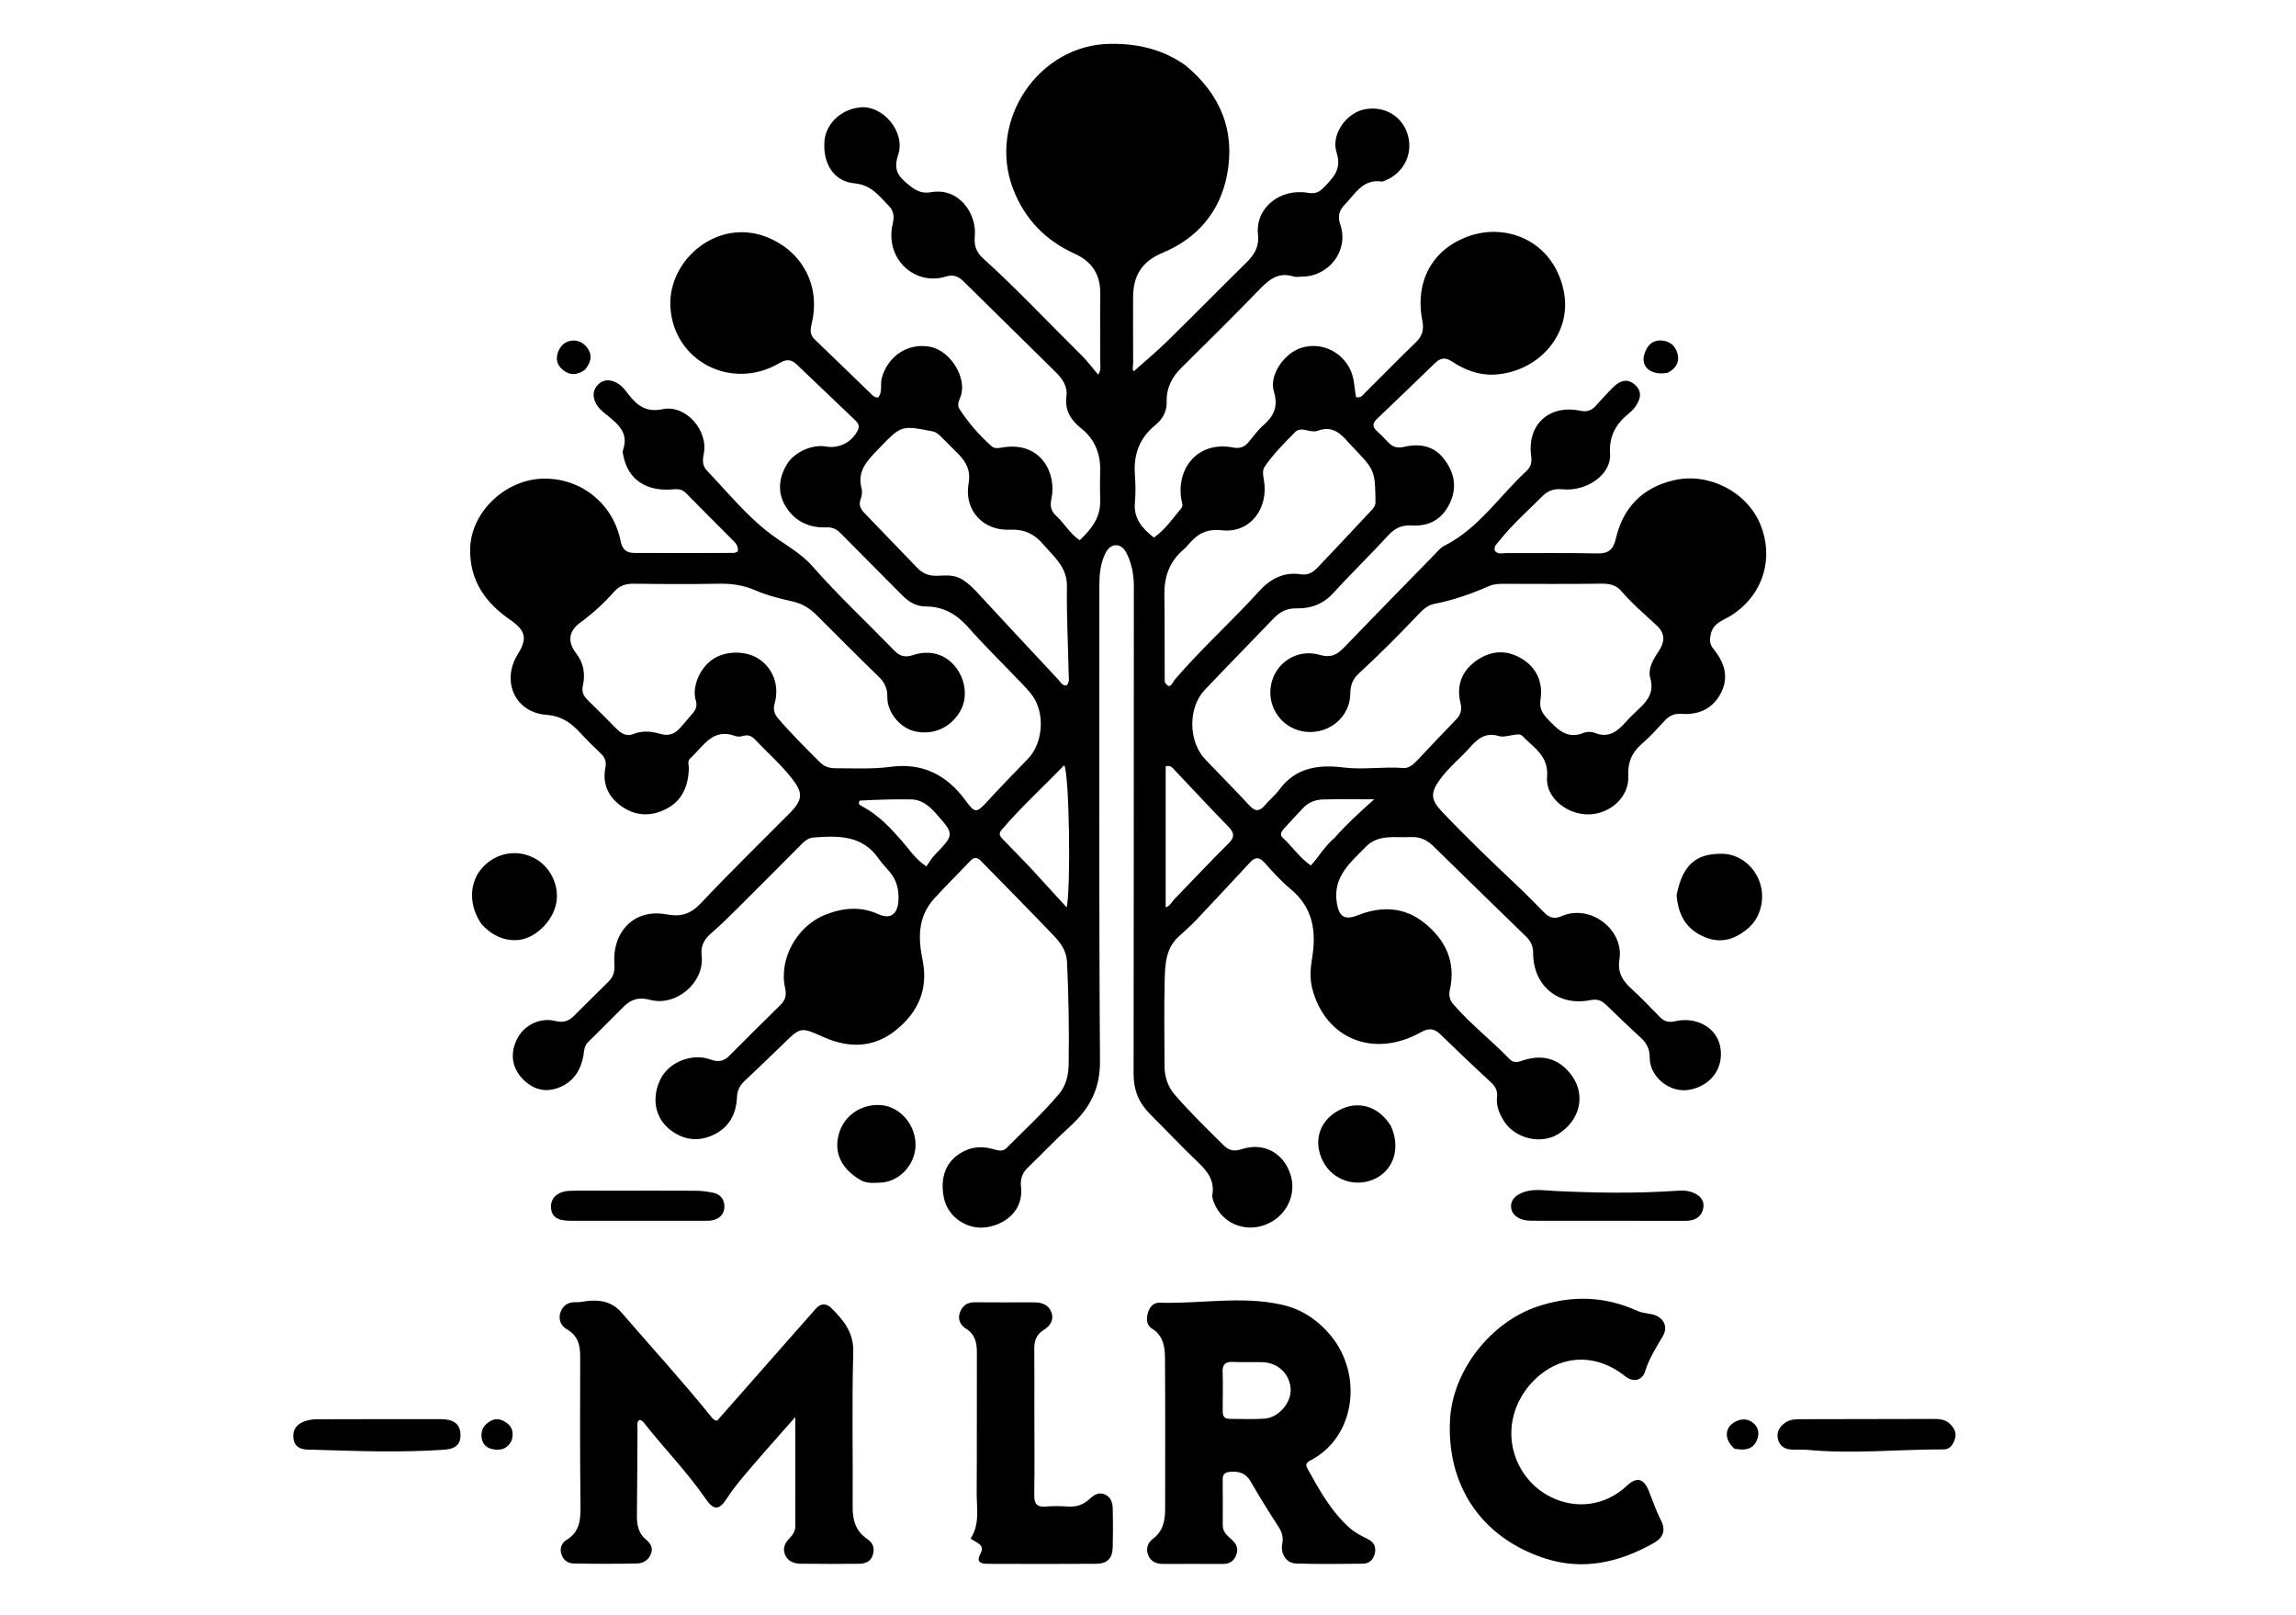 <svg version="1.1" id="Layer_1" xmlns="http://www.w3.org/2000/svg" xmlns:xlink="http://www.w3.org/1999/xlink" x="0px" y="0px"
	 width="100%" height="100%" viewBox="0 0 1024 720" enable-background="new 0 0 1024 720" xml:space="preserve">
<path fill="#000000" opacity="1" stroke="none" 
	d="
M528.73,29.15 
	C544.392,42.141 551.048,58.421 547.229,78.113 
	C544.025,94.633 533.785,106.381 518.46,112.744 
	C508.892,116.716 505.36,123.254 505.351,132.778 
	C505.341,142.444 505.326,152.11 505.377,161.776 
	C505.384,163.2 504.862,164.791 505.638,165.547 
	C510.532,161.183 515.58,157.022 520.238,152.464 
	C532.014,140.942 543.571,129.196 555.312,117.638 
	C559.065,113.943 561.671,110.614 561.043,104.395 
	C559.861,92.693 570.968,83.824 583.315,85.98 
	C586.751,86.58 588.592,85.517 590.636,83.374 
	C594.754,79.055 598.469,75.4 596.101,67.978 
	C593.53,59.919 600.411,50.542 608.232,48.827 
	C617.294,46.84 625.727,51.852 627.99,60.571 
	C630.247,69.263 625.56,77.83 616.919,80.809 
	C616.763,80.863 616.598,81.002 616.457,80.978 
	C607.872,79.54 604.428,86.461 599.71,91.287 
	C597.199,93.856 596.514,96.499 597.794,100.259 
	C601.633,111.537 592.93,123.146 580.894,123.332 
	C579.561,123.352 578.123,123.665 576.911,123.281 
	C569.793,121.024 565.57,125.061 561.096,129.692 
	C549.865,141.316 538.33,152.647 526.847,164.024 
	C522.613,168.219 520.136,173.055 520.33,179.114 
	C520.47,183.46 518.452,186.947 515.276,189.528 
	C508.175,195.299 505.503,202.661 506.156,211.609 
	C506.458,215.754 506.53,219.965 506.162,224.098 
	C505.532,231.192 509.387,235.575 514.638,239.693 
	C519.7,236.124 523.072,231.152 526.853,226.581 
	C527.845,225.381 527.113,224.066 526.887,222.765 
	C524.514,209.076 534.053,196.372 550.098,199.555 
	C552.758,200.083 555.006,199.354 556.79,197.211 
	C558.919,194.654 560.874,191.877 563.35,189.701 
	C568.108,185.518 570.199,181.31 568.132,174.519 
	C565.9,167.188 572.836,157.389 580.426,155.067 
	C588.959,152.456 597.893,156.403 602.007,164.356 
	C604.105,168.414 603.963,172.942 604.797,177.091 
	C607.089,177.561 607.893,176.033 608.89,175.046 
	C616.47,167.543 623.912,159.899 631.584,152.492 
	C634.446,149.728 635.101,146.779 634.362,143.028 
	C630.946,125.7 638.634,111.051 655.203,105.254 
	C671.993,99.38 692.402,107.36 697.286,129.119 
	C701.686,148.722 686.167,166.037 666.291,167.026 
	C659.585,167.36 653.155,164.921 647.512,161.15 
	C644.596,159.202 642.397,159.575 640.023,161.878 
	C631.416,170.225 622.773,178.536 614.085,186.799 
	C612.058,188.728 612.029,190.344 614.104,192.208 
	C615.838,193.764 617.473,195.44 619.058,197.149 
	C621.05,199.297 623.195,199.955 626.206,199.248 
	C632.943,197.667 639.302,198.656 643.833,204.4 
	C648.588,210.429 650.062,217.18 646.565,224.46 
	C643.148,231.575 637.322,234.774 629.614,234.3 
	C625.257,234.033 622.16,235.413 619.177,238.674 
	C611.199,247.396 602.668,255.611 594.709,264.348 
	C590.165,269.337 584.68,271.397 578.29,271.246 
	C574.08,271.146 570.956,272.68 568.15,275.608 
	C557.894,286.309 547.481,296.863 537.296,307.631 
	C529.764,315.594 529.964,330.605 537.517,338.554 
	C544.057,345.437 550.774,352.154 557.215,359.126 
	C559.774,361.898 561.704,361.93 564.087,359.097 
	C566.122,356.679 568.672,354.665 570.53,352.131 
	C577.806,342.204 587.975,340.811 599.083,342.191 
	C608.007,343.3 616.935,341.734 625.867,342.439 
	C628.188,342.622 630.208,340.993 631.871,339.231 
	C637.702,333.055 643.517,326.862 649.445,320.78 
	C651.541,318.63 652.092,316.296 651.385,313.488 
	C649.465,305.869 651.821,299.492 657.918,294.938 
	C664.457,290.054 671.734,289.358 678.911,293.82 
	C685.558,297.954 688.162,304.455 687.057,311.823 
	C686.461,315.802 687.772,317.967 690.161,320.49 
	C694.608,325.186 698.847,329.823 706.345,326.744 
	C707.766,326.161 709.834,326.194 711.269,326.772 
	C717.435,329.254 721.364,326.116 725.105,321.903 
	C727.093,319.665 729.294,317.609 731.471,315.547 
	C735.292,311.929 737.661,308.195 736.017,302.345 
	C734.872,298.268 737.16,294.253 739.528,290.727 
	C742.685,286.028 742.752,282.46 738.747,278.747 
	C733.384,273.774 727.814,269.061 723.035,263.463 
	C720.945,261.014 717.95,260.191 714.499,260.236 
	C700.002,260.429 685.502,260.348 671.003,260.316 
	C668.646,260.311 666.279,260.352 664.132,261.3 
	C656.207,264.798 648.08,267.616 639.559,269.286 
	C636.455,269.894 634.257,272.19 632.237,274.317 
	C623.749,283.252 615.051,291.965 605.982,300.308 
	C603.395,302.688 602.244,305.468 602.234,309.123 
	C602.205,319.465 593.068,327.285 582.582,326.301 
	C572.387,325.344 565.174,316.042 566.78,305.921 
	C568.41,295.649 578.439,288.989 588.681,292.001 
	C593.307,293.362 596.188,292.068 599.245,288.893 
	C612.642,274.977 626.169,261.186 639.67,247.37 
	C641.065,245.943 642.394,244.24 644.112,243.375 
	C659.479,235.633 668.69,221.179 680.844,209.947 
	C682.815,208.125 683.252,206.14 682.875,203.291 
	C681.019,189.269 690.962,180.215 704.911,183.161 
	C707.825,183.777 709.737,183.024 711.559,181.081 
	C714.292,178.169 716.902,175.131 719.778,172.369 
	C722.757,169.508 726.19,168.6 729.487,171.849 
	C732.612,174.927 731.504,178.232 729.351,181.324 
	C728.598,182.403 727.624,183.378 726.597,184.209 
	C720.755,188.931 717.547,194.308 718.064,202.525 
	C718.629,211.501 707.742,219.219 696.983,218.165 
	C693.05,217.779 690.392,218.745 687.77,221.365 
	C681.293,227.838 674.407,233.912 668.693,241.117 
	C667.695,242.376 666.18,243.441 666.639,245.475 
	C667.952,247.321 669.957,246.61 671.678,246.617 
	C685.177,246.677 698.681,246.441 712.173,246.756 
	C717.282,246.875 719.494,245.209 720.663,240.149 
	C723.865,226.29 732.54,217.359 746.546,214.117 
	C761.989,210.542 779.101,219.16 785.156,233.92 
	C790.986,248.133 787.027,264.556 772.523,274.162 
	C768.94,276.535 764.045,277.535 762.954,282.925 
	C762.45,285.411 762.469,287.249 764.179,289.338 
	C768.889,295.094 771.24,301.585 767.652,308.741 
	C764.056,315.911 757.774,318.842 749.916,318.282 
	C746.793,318.06 744.508,319.091 742.432,321.337 
	C739.154,324.885 735.908,328.515 732.254,331.65 
	C727.714,335.544 725.913,339.999 726.194,346.07 
	C726.614,355.169 718.465,362.742 708.864,363.094 
	C699.096,363.453 689.21,355.671 689.984,346.484 
	C690.779,337.051 684.12,333.448 679.097,328.263 
	C677.921,327.049 676.364,327.477 674.845,327.711 
	C672.719,328.038 670.356,328.76 668.444,328.174 
	C662.582,326.38 659.01,329.386 655.549,333.288 
	C651.244,338.143 646.091,342.2 642.241,347.498 
	C638.033,353.29 637.963,356.435 642.844,361.597 
	C653.606,372.977 664.91,383.815 676.305,394.559 
	C680.547,398.558 684.629,402.73 688.711,406.893 
	C690.935,409.16 693.281,409.876 696.323,408.536 
	C709.385,402.779 724.401,414.68 722.26,427.832 
	C721.335,433.517 723.618,437.244 727.552,440.81 
	C731.992,444.834 736.127,449.199 740.315,453.493 
	C742.259,455.487 744.302,455.973 747.069,455.337 
	C756.7,453.126 765.641,458.269 767.211,466.684 
	C768.956,476.04 763.242,484.052 753.509,485.895 
	C744.917,487.523 735.708,480.26 735.75,471.501 
	C735.768,467.801 734.519,465.203 731.895,462.804 
	C726.611,457.973 721.452,453.002 716.311,448.017 
	C714.258,446.027 712.31,445.318 709.207,445.937 
	C694.904,448.788 683.759,439.491 683.769,424.868 
	C683.771,421.713 682.638,419.542 680.487,417.458 
	C666.73,404.123 653.023,390.737 639.331,377.334 
	C636.45,374.514 633.23,372.992 629.06,373.22 
	C622.176,373.596 614.765,371.804 609.19,377.527 
	C602.425,384.473 594.411,390.77 596.186,402.39 
	C597.143,408.657 599.584,410.449 605.472,408.112 
	C615.983,403.94 626.245,404.279 635.213,411.453 
	C644.677,419.023 649.455,428.902 646.601,441.395 
	C646.032,443.883 646.592,445.96 648.247,447.867 
	C655.913,456.7 665.206,463.859 673.295,472.254 
	C675.375,474.414 677.543,473.33 679.766,472.636 
	C688.576,469.886 695.948,472.38 701.201,479.848 
	C707.277,488.486 704.605,499.606 695.012,505.605 
	C687.144,510.526 675.337,507.577 670.521,499.495 
	C668.612,496.292 667.211,492.947 667.66,489.104 
	C667.974,486.412 667.025,484.465 664.965,482.575 
	C657.357,475.596 649.907,468.443 642.486,461.263 
	C639.73,458.596 637.384,458.185 633.727,460.238 
	C612.779,471.998 591.132,463.253 585.291,440.907 
	C584.137,436.491 584.386,431.973 585.138,427.527 
	C587.169,415.514 585.734,404.743 575.561,396.368 
	C571.339,392.893 567.646,388.731 563.985,384.636 
	C561.59,381.956 559.746,382.085 557.436,384.585 
	C549.415,393.263 541.357,401.908 533.228,410.484 
	C530.829,413.015 528.155,415.287 525.595,417.663 
	C519.726,423.108 519.59,430.45 519.433,437.558 
	C519.155,450.213 519.301,462.88 519.383,475.541 
	C519.414,480.338 520.934,484.695 524.147,488.364 
	C530.957,496.139 538.342,503.357 545.694,510.609 
	C548.031,512.914 550.327,513.534 553.72,512.399 
	C563.392,509.165 572.296,513.895 575.478,523.457 
	C578.54,532.66 573.631,542.587 564.279,546.106 
	C555.049,549.579 545.163,545.406 541.518,536.431 
	C541.031,535.23 540.513,533.805 540.713,532.601 
	C541.778,526.163 538.352,522.057 534.062,517.971 
	C526.826,511.077 519.971,503.785 512.895,496.722 
	C507.931,491.766 505.564,486.021 505.576,478.843 
	C505.702,406.348 505.635,333.852 505.69,261.356 
	C505.693,256.769 504.951,252.402 503.178,248.235 
	C502.127,245.764 500.656,243.029 497.643,243.103 
	C494.672,243.175 493.23,245.893 492.244,248.409 
	C490.715,252.314 490.311,256.424 490.313,260.625 
	C490.349,331.454 490.088,402.285 490.585,473.11 
	C490.672,485.573 485.931,494.327 477.284,502.191 
	C470.757,508.126 464.685,514.56 458.321,520.678 
	C455.796,523.105 454.974,526.008 455.37,529.3 
	C456.436,538.16 450.249,545.458 440.229,547.149 
	C431.679,548.591 422.762,542.821 420.98,534.153 
	C419.073,524.879 421.835,516.65 431.137,512.734 
	C435.142,511.047 439.27,511.284 443.358,512.457 
	C445.343,513.027 447.233,513.542 448.939,511.83 
	C456.81,503.933 465.037,496.38 472.249,487.846 
	C475.532,483.962 476.541,479.25 476.619,474.354 
	C476.86,459.195 476.594,444.043 475.887,428.895 
	C475.656,423.958 473.012,420.366 469.932,417.141 
	C459.23,405.937 448.322,394.93 437.485,383.856 
	C435.988,382.326 434.557,381.927 432.832,383.756 
	C427.461,389.45 421.84,394.913 416.589,400.714 
	C409.376,408.682 409.421,418.141 411.448,427.982 
	C414.149,441.093 409.42,451.605 399.208,459.593 
	C389.325,467.323 378.38,467.364 367.241,462.376 
	C357.067,457.819 357.135,457.796 348.999,465.782 
	C343.415,471.261 337.707,476.613 332.042,482.01 
	C329.949,484.004 328.832,486.065 328.68,489.305 
	C328.327,496.871 325.02,503.061 317.613,506.273 
	C310.867,509.198 304.511,508.12 298.87,503.73 
	C291.907,498.311 290.433,488.999 294.834,480.678 
	C298.631,473.497 308.686,469.437 316.844,472.383 
	C320.383,473.662 322.795,473.232 325.315,470.693 
	C332.828,463.124 340.397,455.609 348.012,448.143 
	C350.238,445.962 350.877,443.798 350.158,440.57 
	C347.241,427.476 355.478,412.815 368.133,407.83 
	C376.016,404.725 383.801,403.988 391.815,407.634 
	C396.926,409.959 400.127,407.754 400.645,402.164 
	C401.111,397.137 400.054,392.571 396.72,388.653 
	C395.103,386.752 393.333,384.953 391.924,382.908 
	C384.603,372.278 373.773,372.561 362.762,373.421 
	C360.077,373.631 358.325,375.556 356.556,377.327 
	C347.49,386.408 338.47,395.537 329.355,404.568 
	C325.456,408.432 321.576,412.309 317.4,415.91 
	C314.491,418.418 312.356,421.224 312.922,426.131 
	C314.298,438.072 301.537,448.922 289.916,445.795 
	C284.973,444.466 281.528,445.519 278.248,448.744 
	C272.901,454.001 267.687,459.395 262.302,464.613 
	C260.535,466.325 260.573,468.37 260.212,470.51 
	C259.057,477.36 255.538,482.656 248.828,485.085 
	C242.741,487.288 237.357,485.544 232.971,480.911 
	C228.021,475.683 227.379,468.956 231.037,462.475 
	C234.24,456.799 241.152,453.595 247.635,455.216 
	C250.934,456.041 253.461,455.456 255.803,453.109 
	C260.982,447.921 266.232,442.803 271.427,437.63 
	C273.664,435.403 274.266,432.968 274.015,429.579 
	C273.017,416.131 282.337,404.963 297.139,407.682 
	C303.975,408.937 308.123,407.453 312.75,402.543 
	C325.546,388.965 338.923,375.934 352.079,362.697 
	C358.195,356.544 358.273,353.495 352.979,346.824 
	C348.086,340.659 342.194,335.483 336.808,329.809 
	C335.291,328.21 333.755,327.452 331.518,328.11 
	C330.436,328.428 329.066,328.587 328.058,328.206 
	C317.764,324.323 313.643,332.875 307.877,338.102 
	C306.355,339.481 307.325,341.255 307.248,342.849 
	C306.882,350.456 304.354,356.929 297.24,360.613 
	C290.14,364.289 283.07,363.916 276.606,359.076 
	C271.086,354.942 268.642,349.16 269.982,342.405 
	C270.57,339.442 269.817,337.737 267.871,335.885 
	C264.734,332.899 261.653,329.843 258.71,326.666 
	C254.587,322.216 250.454,319.251 243.596,318.714 
	C229.591,317.618 223.508,303.561 230.936,291.68 
	C235.285,284.724 234.531,281.178 227.5,276.334 
	C216.418,268.7 209.441,258.802 209.684,244.774 
	C209.963,228.637 224.74,214.499 240.849,213.483 
	C258.084,212.396 273.402,223.93 276.812,241.359 
	C277.546,245.111 279.578,246.517 282.804,246.538 
	C297.634,246.633 312.466,246.576 327.297,246.532 
	C327.889,246.53 328.48,246.111 329.016,245.908 
	C329.501,243.341 327.89,241.971 326.532,240.593 
	C319.746,233.712 312.862,226.927 306.104,220.02 
	C304.431,218.309 302.799,217.928 300.377,218.165 
	C288.278,219.352 280.132,213.805 278.034,203.294 
	C277.873,202.484 277.556,201.539 277.809,200.836 
	C280.771,192.625 275.063,188.62 269.873,184.415 
	C268.165,183.032 266.611,181.621 265.641,179.599 
	C264.177,176.546 264.402,173.759 266.86,171.36 
	C269.407,168.875 272.292,169.25 275.142,170.75 
	C277.407,171.942 278.859,173.989 280.405,175.973 
	C284.218,180.867 288.302,183.988 295.52,182.445 
	C305.751,180.258 316.045,191.882 313.859,202.432 
	C313.262,205.316 313.295,207.764 315.297,209.845 
	C324.637,219.552 333.147,230.251 343.945,238.279 
	C350.164,242.902 357.078,246.498 362.336,252.465 
	C373.907,265.597 386.687,277.568 398.889,290.095 
	C401.453,292.726 403.823,293.202 407.27,292.06 
	C414.87,289.542 421.997,291.815 426.38,297.658 
	C431.039,303.87 431.616,311.888 427.829,317.8 
	C423.465,324.613 416.286,327.71 408.433,326.168 
	C401.7,324.847 395.619,317.817 395.755,310.777 
	C395.83,306.908 394.514,304.245 391.808,301.628 
	C382.466,292.592 373.314,283.358 364.108,274.181 
	C361.099,271.182 357.706,269.126 353.438,268.157 
	C347.786,266.874 342.127,265.49 336.755,263.153 
	C331.66,260.935 326.326,260.16 320.712,260.262 
	C308.051,260.492 295.381,260.431 282.717,260.263 
	C279.12,260.215 276.326,261.085 273.891,263.831 
	C269.359,268.943 264.35,273.532 258.799,277.6 
	C253.548,281.45 252.992,286.144 256.987,291.34 
	C260.325,295.683 261.088,300.483 259.988,305.492 
	C259.35,308.394 260.099,310.189 262.051,312.075 
	C266.364,316.243 270.57,320.524 274.786,324.792 
	C276.904,326.936 279.355,328.524 282.356,327.318 
	C286.491,325.657 290.532,326.05 294.562,327.229 
	C298.261,328.311 301.081,327.201 303.466,324.426 
	C305.311,322.278 307.121,320.099 308.993,317.976 
	C310.431,316.346 311.003,314.518 310.348,312.433 
	C308.392,306.209 312.248,297.102 318.898,293.321 
	C324.869,289.926 333.709,290.2 339.217,294.331 
	C345.065,298.717 347.552,305.984 345.535,313.462 
	C344.83,316.076 345.055,317.976 346.952,320.21 
	C352.791,327.084 359.209,333.374 365.555,339.748 
	C367.553,341.755 369.749,342.544 372.669,342.543 
	C380.824,342.54 389.004,342.998 397.101,341.912 
	C411.463,339.986 422.232,345.488 430.632,356.928 
	C434.984,362.857 435.559,362.549 440.593,357.052 
	C446.441,350.665 452.532,344.501 458.525,338.247 
	C465.318,331.157 466.171,317.704 460.213,309.838 
	C458.612,307.724 456.74,305.804 454.902,303.881 
	C447.19,295.818 439.176,288.023 431.8,279.664 
	C426.627,273.801 420.688,270.432 412.889,270.402 
	C408.599,270.386 405.32,268.39 402.39,265.421 
	C393.26,256.169 384.016,247.029 374.909,237.754 
	C373.04,235.851 371.265,235.015 368.419,235.131 
	C360.941,235.435 354.621,232.485 350.579,226.093 
	C346.683,219.933 347.191,213.479 350.838,207.206 
	C354.013,201.745 362.096,197.951 368.372,199.092 
	C374.233,200.156 380.142,197.039 382.59,191.777 
	C383.485,189.851 382.756,188.659 381.446,187.412 
	C372.769,179.149 364.127,170.848 355.438,162.597 
	C353.069,160.347 351.009,159.904 347.632,161.891 
	C326.238,174.474 300.031,160.941 298.979,136.423 
	C298.09,115.697 320.163,96.949 342.136,105.772 
	C357.954,112.123 366.004,127.521 362.05,144.081 
	C361.382,146.877 361.055,149.157 363.369,151.366 
	C371.92,159.529 380.381,167.787 388.885,176 
	C389.602,176.693 390.376,177.341 391.715,177.177 
	C393.688,174.678 392.508,171.477 393.26,168.642 
	C395.931,158.575 405.262,152.587 415.176,154.699 
	C424.031,156.585 431.406,168.617 428.441,176.732 
	C427.812,178.454 426.651,180.485 427.975,182.485 
	C432.028,188.609 436.788,194.137 442.295,198.99 
	C443.649,200.183 445.493,199.778 447.122,199.507 
	C464.468,196.626 471.356,211.276 468.927,222.345 
	C468.217,225.577 468.765,227.921 471.022,229.973 
	C474.688,233.305 477.072,237.901 481.553,240.862 
	C486.75,235.946 490.864,230.797 490.67,223.275 
	C490.554,218.779 490.569,214.275 490.669,209.777 
	C490.838,202.127 488.184,195.758 482.175,190.97 
	C477.567,187.299 474.802,182.94 475.624,176.772 
	C476.209,172.382 473.914,168.975 471.049,166.131 
	C457.347,152.528 443.49,139.082 429.774,125.493 
	C427.403,123.144 425.055,122.279 421.775,123.322 
	C408.573,127.518 394.291,115.908 398.199,99.523 
	C398.952,96.368 398.444,93.812 396.356,91.724 
	C392.028,87.397 388.691,82.453 381.167,81.755 
	C371.851,80.891 367.071,73.041 367.673,63.26 
	C368.161,55.347 374.866,48.82 383.473,47.881 
	C393.782,46.757 403.971,58.878 400.583,69.004 
	C398.836,74.227 399.553,77.532 403.665,81.047 
	C407.154,84.028 409.908,86.614 415.308,85.684 
	C427.901,83.515 435.714,95.498 434.749,105.296 
	C434.298,109.874 435.699,112.709 438.587,115.321 
	C453.798,129.082 467.797,144.071 482.393,158.453 
	C484.976,160.999 487.146,163.964 489.746,167.018 
	C491.191,165.079 490.703,163.067 490.712,161.247 
	C490.759,151.248 490.552,141.247 490.718,131.251 
	C490.861,122.616 487.211,116.703 479.323,113.14 
	C466.29,107.253 456.998,97.648 451.849,84.267 
	C440.244,54.108 463.049,19.72 495.508,19.539 
	C507.591,19.471 518.555,21.956 528.73,29.15 
M519.455,304.023 
	C521.795,308.214 523.035,304.093 523.879,303.108 
	C535.683,289.322 549.221,277.198 561.39,263.771 
	C566.477,258.159 572.469,254.817 580.372,256.081 
	C583.263,256.543 585.618,255.178 587.506,253.194 
	C595.536,244.756 603.502,236.257 611.456,227.747 
	C612.455,226.678 613.487,225.606 613.462,223.885 
	C613.256,209.66 613.272,209.66 602.73,198.702 
	C602.269,198.222 601.797,197.749 601.366,197.242 
	C597.766,193.004 593.929,189.715 587.69,192.058 
	C586.137,192.64 584.04,192.144 582.291,191.73 
	C580.482,191.302 578.793,191.459 577.609,192.658 
	C572.829,197.501 567.997,202.322 564.122,207.962 
	C562.893,209.75 563.296,211.794 563.654,213.769 
	C565.979,226.624 557.634,237.797 545.037,236.446 
	C537.849,235.676 533.929,238.162 529.989,242.843 
	C529.241,243.732 528.405,244.562 527.527,245.325 
	C521.438,250.617 519.177,257.372 519.299,265.31 
	C519.494,277.966 519.374,290.628 519.455,304.023 
M429.486,258.584 
	C431.906,260.103 433.904,262.085 435.837,264.171 
	C447.824,277.108 459.826,290.031 471.886,302.899 
	C472.923,304.005 473.665,305.785 475.687,305.64 
	C477.171,304.034 476.65,302.102 476.616,300.347 
	C476.364,287.373 475.654,274.396 475.843,261.431 
	C475.97,252.689 469.845,248.075 465.094,242.511 
	C461.325,238.097 456.722,235.847 450.327,236.166 
	C438.406,236.759 429.907,227.377 431.969,215.625 
	C433.004,209.731 430.983,206.1 427.412,202.431 
	C424.856,199.805 422.248,197.23 419.639,194.657 
	C418.578,193.61 417.519,192.643 415.91,192.327 
	C401.993,189.597 401.997,189.577 391.856,200.107 
	C391.625,200.347 391.391,200.584 391.16,200.825 
	C386.658,205.533 382.199,210.194 384.244,217.679 
	C384.655,219.182 384.383,221.089 383.831,222.59 
	C382.849,225.26 383.882,227.041 385.615,228.83 
	C393.488,236.955 401.346,245.096 409.172,253.267 
	C411.506,255.705 414.214,256.772 417.635,256.726 
	C421.403,256.674 425.338,255.889 429.486,258.584 
M524.587,400.065 
	C532.326,392.064 539.941,383.939 547.865,376.127 
	C550.912,373.123 550.43,371.204 547.684,368.402 
	C539.561,360.115 531.699,351.574 523.699,343.167 
	C522.849,342.273 522.04,341.021 519.886,341.714 
	C519.886,362.538 519.886,383.499 519.886,404.588 
	C522.038,403.935 522.674,401.816 524.587,400.065 
M459.111,386.411 
	C464.514,392.315 469.916,398.22 475.725,404.569 
	C477.65,395.974 476.914,344.978 474.633,341.155 
	C465.208,350.955 455.27,359.943 446.578,370.186 
	C445.048,371.989 446.292,373.196 447.497,374.433 
	C451.216,378.248 454.919,382.079 459.111,386.411 
M383.492,356.951 
	C382.343,358.448 383.575,359.02 384.581,359.552 
	C391.771,363.347 397.144,369.122 402.422,375.161 
	C405.488,378.671 408.036,382.838 413.145,386.309 
	C414.467,384.465 415.455,382.665 416.831,381.238 
	C425.675,372.068 425.747,372.057 417.385,362.66 
	C414.482,359.398 411.094,356.515 406.463,356.434 
	C399.006,356.302 391.543,356.526 383.492,356.951 
M595.16,373.642 
	C600.33,367.761 606.072,362.43 612.886,356.389 
	C604.292,356.389 597.165,356.255 590.047,356.451 
	C586.872,356.538 583.799,357.596 581.484,359.961 
	C578.58,362.928 575.822,366.037 572.984,369.07 
	C571.787,370.351 570.491,372.058 571.978,373.411 
	C576.301,377.344 579.591,382.407 584.603,385.895 
	C588.387,381.834 590.738,377.314 595.16,373.642 
z"/>
<path fill="#000000" opacity="1" stroke="none" 
	d="
M344.466,605.477 
	C351.084,597.971 357.46,590.724 363.855,583.493 
	C366.074,580.984 368.594,581.044 370.82,583.26 
	C376.271,588.69 380.802,594.07 380.549,602.975 
	C379.897,625.955 380.439,648.968 380.283,671.965 
	C380.243,677.904 381.706,682.755 386.805,686.191 
	C389.277,687.856 390.171,690.217 389.317,693.157 
	C388.415,696.266 385.946,697.2 383.157,697.231 
	C374.493,697.328 365.825,697.322 357.16,697.213 
	C354.222,697.175 351.43,696.244 350.159,693.282 
	C348.877,690.297 350.129,687.814 352.31,685.646 
	C353.761,684.203 354.707,682.473 354.706,680.324 
	C354.696,664.504 354.7,648.684 354.7,631.835 
	C347.934,639.515 341.677,646.438 335.632,653.541 
	C331.649,658.219 327.574,662.818 324.217,668.032 
	C320.69,673.51 318.325,673.539 314.57,668.077 
	C306.432,656.239 296.361,645.997 287.505,634.758 
	C286.904,633.995 286.321,633.12 285.079,633.166 
	C283.839,634.158 284.331,635.594 284.321,636.842 
	C284.217,649.658 284.236,662.475 284.061,675.29 
	C284.002,679.627 284.519,683.492 288.165,686.493 
	C289.959,687.97 291.371,689.991 290.388,692.648 
	C289.339,695.481 286.973,697.028 284.264,697.092 
	C274.773,697.314 265.271,697.29 255.779,697.105 
	C253.177,697.054 251.098,695.539 250.306,692.736 
	C249.554,690.075 250.684,687.811 252.643,686.627 
	C258.587,683.035 258.967,677.637 258.899,671.506 
	C258.653,649.343 258.675,627.175 258.764,605.01 
	C258.785,599.829 257.796,595.555 252.911,592.738 
	C250.029,591.077 248.859,588.175 250.025,584.972 
	C251.165,581.842 253.661,580.416 257.113,580.618 
	C258.579,580.703 260.072,580.287 261.555,580.116 
	C267.597,579.42 272.908,580.266 277.276,585.329 
	C290.537,600.702 304.262,615.676 317.029,631.476 
	C317.657,632.253 318.131,633.16 319.835,633.455 
	C327.827,624.377 336.03,615.06 344.466,605.477 
z"/>
<path fill="#000000" opacity="1" stroke="none" 
	d="
M593.542,595.516 
	C608.021,613.207 604.289,640.423 585.092,650.794 
	C583.643,651.576 581.775,652.405 582.967,654.541 
	C588.313,664.121 593.569,673.815 601.912,681.224 
	C604.233,683.285 607.131,684.79 609.949,686.176 
	C612.838,687.597 613.823,689.697 613.158,692.655 
	C612.542,695.393 610.679,697.164 607.915,697.198 
	C597.925,697.317 587.927,697.43 577.945,697.11 
	C573.81,696.977 571.012,692.883 571.872,688.395 
	C572.466,685.292 571.71,683.05 570.095,680.555 
	C565.847,673.993 561.672,667.371 557.807,660.58 
	C555.629,656.752 552.584,655.933 548.618,656.253 
	C546.346,656.437 545.293,657.326 545.309,659.624 
	C545.357,666.451 545.39,673.28 545.338,680.108 
	C545.315,683.23 547.598,684.843 549.49,686.606 
	C551.727,688.691 552.442,690.848 551.198,693.71 
	C550.04,696.374 548.038,697.331 545.257,697.316 
	C536.431,697.267 527.604,697.276 518.777,697.307 
	C515.643,697.319 513.101,696.195 512.021,693.199 
	C511.032,690.456 511.847,687.841 514.232,686.065 
	C518.741,682.71 519.64,677.958 519.642,672.822 
	C519.654,650.505 519.724,628.187 519.588,605.871 
	C519.556,600.705 518.967,595.573 513.77,592.358 
	C511.102,590.707 511.258,587.723 512.036,585.113 
	C512.729,582.788 514.478,580.749 517.035,580.831 
	C535.261,581.42 553.58,577.658 571.715,581.734 
	C580.417,583.69 587.59,588.374 593.542,595.516 
M545.321,627.227 
	C545.495,629.57 544.514,632.619 548.561,632.622 
	C553.724,632.626 558.909,632.904 564.044,632.522 
	C570.24,632.061 575.843,625.479 575.631,619.542 
	C575.388,612.73 570.004,607.502 562.963,607.35 
	C558.634,607.256 554.295,607.453 549.974,607.241 
	C546.559,607.073 545.126,608.254 545.283,611.804 
	C545.497,616.625 545.327,621.462 545.321,627.227 
z"/>
<path fill="#000000" opacity="1" stroke="none" 
	d="
M681.021,619.007 
	C667.361,637.22 675.295,659.348 691.55,667.423 
	C703.208,673.215 716.106,671.313 725.631,662.412 
	C729.953,658.373 733.074,659.124 735.346,664.74 
	C737.091,669.054 738.546,673.519 740.675,677.635 
	C743.141,682.403 741.735,685.656 737.508,688.027 
	C722.128,696.653 705.981,700.446 688.679,694.729 
	C660.732,685.495 645.14,662.428 646.707,632.994 
	C647.873,611.095 664.849,589.522 685.655,582.552 
	C700.904,577.444 715.657,577.852 730.247,584.465 
	C732.287,585.389 734.39,585.529 736.505,585.929 
	C741.135,586.805 744.502,590.853 741.557,595.849 
	C738.628,600.819 735.475,605.707 733.726,611.397 
	C732.412,615.673 728.32,616.414 724.922,613.696 
	C710.414,602.091 692.685,604.133 681.021,619.007 
z"/>
<path fill="#000000" opacity="1" stroke="none" 
	d="
M461.315,627 
	C461.327,640.495 461.453,653.491 461.277,666.483 
	C461.225,670.311 462.256,672.065 466.339,671.719 
	C469.647,671.438 473.009,671.499 476.327,671.713 
	C480.049,671.952 483.147,670.955 485.892,668.395 
	C487.874,666.547 490.171,665 493.082,666.473 
	C495.871,667.884 496.238,670.617 496.291,673.287 
	C496.401,678.782 496.416,684.284 496.277,689.778 
	C496.15,694.788 493.914,697.2 488.879,697.24 
	C472.72,697.367 456.559,697.303 440.4,697.258 
	C437.409,697.25 435.266,696.468 437.259,692.773 
	C439.525,688.573 435.333,687.937 432.889,685.983 
	C437.103,679.549 435.553,672.454 435.599,665.593 
	C435.739,644.769 435.611,623.943 435.681,603.119 
	C435.696,598.715 434.928,594.957 430.812,592.393 
	C428.195,590.762 426.985,588.152 428.172,585.041 
	C429.287,582.119 431.431,580.62 434.715,580.65 
	C443.529,580.729 452.343,580.673 461.158,580.681 
	C464.551,580.685 467.629,581.663 468.892,585.039 
	C470.203,588.546 468.344,591.216 465.417,593.029 
	C462.186,595.03 461.242,597.917 461.282,601.511 
	C461.374,609.84 461.313,618.17 461.315,627 
z"/>
<path fill="#000000" opacity="1" stroke="none" 
	d="
M747.757,399.08 
	C750.44,385.669 756.242,380.528 768.062,380.666 
	C775.44,380.752 782.164,385.82 784.807,393.289 
	C787.376,400.546 785.267,409.008 779.839,413.725 
	C774.007,418.793 767.637,420.913 760.142,417.756 
	C752.056,414.35 748.421,407.938 747.757,399.08 
z"/>
<path fill="#000000" opacity="1" stroke="none" 
	d="
M214.801,412.096 
	C208.969,403.752 209.151,393.58 215.032,386.986 
	C221.016,380.276 230.257,378.494 238.152,382.527 
	C245.33,386.194 249.542,394.664 248.108,402.55 
	C246.593,410.878 238.46,418.804 230.469,419.167 
	C224.362,419.444 219.199,416.872 214.801,412.096 
z"/>
<path fill="#000000" opacity="1" stroke="none" 
	d="
M805.71,646.398 
	C803.254,646.366 801.259,646.366 799.265,646.33 
	C796.078,646.271 793.694,644.771 792.947,641.704 
	C792.155,638.453 793.741,635.913 796.5,634.136 
	C798.398,632.914 800.523,632.777 802.725,632.776 
	C822.505,632.77 842.286,632.733 862.066,632.661 
	C864.787,632.651 867.437,632.796 869.532,634.748 
	C871.438,636.523 872.725,638.729 871.933,641.403 
	C871.202,643.869 869.811,646.254 866.893,646.244 
	C846.652,646.171 826.416,648.427 805.71,646.398 
z"/>
<path fill="#000000" opacity="1" stroke="none" 
	d="
M687.101,544.308 
	C683.811,544.174 680.985,544.595 678.231,543.481 
	C675.838,542.513 674.195,540.833 673.946,538.432 
	C673.67,535.767 675.154,533.715 677.585,532.407 
	C682.624,529.694 688.053,530.753 693.293,531.005 
	C711.418,531.876 729.527,532.182 747.643,530.934 
	C750.131,530.762 752.601,530.746 755.022,531.722 
	C758.156,532.984 760.226,535.158 759.679,538.513 
	C759.123,541.93 756.665,543.985 753.059,544.269 
	C751.733,544.373 750.395,544.322 749.062,544.322 
	C728.569,544.32 708.077,544.314 687.101,544.308 
z"/>
<path fill="#000000" opacity="1" stroke="none" 
	d="
M139.225,646.37 
	C134.718,646.548 131.167,645.64 130.83,640.889 
	C130.5,636.25 133.633,634.097 137.747,633.164 
	C138.869,632.91 140.048,632.809 141.201,632.807 
	C159.652,632.764 178.104,632.716 196.555,632.748 
	C202.151,632.758 204.953,634.815 205.311,638.809 
	C205.764,643.87 203.452,646.018 197.921,646.395 
	C178.506,647.72 159.101,646.979 139.225,646.37 
z"/>
<path fill="#000000" opacity="1" stroke="none" 
	d="
M271,530.902 
	C284.5,530.894 297.499,530.842 310.498,530.917 
	C312.972,530.931 315.469,531.31 317.911,531.765 
	C321.359,532.407 323.153,534.859 323.077,538.153 
	C322.998,541.551 320.716,543.536 317.404,544.152 
	C316.271,544.363 315.08,544.306 313.915,544.306 
	C294.083,544.315 274.25,544.329 254.418,544.307 
	C248.548,544.3 245.917,542.444 245.733,538.352 
	C245.537,533.979 248.828,531.077 254.502,530.929 
	C259.832,530.79 265.168,530.902 271,530.902 
z"/>
<path fill="#000000" opacity="1" stroke="none" 
	d="
M384.223,526.384 
	C375.045,521.258 371.625,513.663 374.291,505.027 
	C376.703,497.216 384.285,492.158 392.736,492.724 
	C401.309,493.297 408.393,501.382 408.322,510.512 
	C408.254,519.358 401.076,527.031 392.475,527.307 
	C389.841,527.391 387.128,527.767 384.223,526.384 
z"/>
<path fill="#000000" opacity="1" stroke="none" 
	d="
M620.338,502.029 
	C624.686,511.701 621.715,521.393 613.402,525.486 
	C604.917,529.664 594.63,526.387 590.207,518.099 
	C585.559,509.388 588.115,500.208 596.539,495.362 
	C605.228,490.364 614.656,492.876 620.338,502.029 
z"/>
<path fill="#000000" opacity="1" stroke="none" 
	d="
M743.929,166.153 
	C736.541,167.682 731.57,163.643 733.371,157.911 
	C734.436,154.523 736.446,151.851 740.37,151.805 
	C743.838,151.764 746.654,153.521 747.844,156.701 
	C749.292,160.568 748.082,163.907 743.929,166.153 
z"/>
<path fill="#000000" opacity="1" stroke="none" 
	d="
M260.917,164.832 
	C257.212,167.499 253.877,167.403 250.72,164.645 
	C248.325,162.554 247.822,159.896 248.883,156.989 
	C249.921,154.143 251.979,152.205 255.012,151.875 
	C258.033,151.546 260.528,152.972 262.189,155.457 
	C264.34,158.678 263.426,161.727 260.917,164.832 
z"/>
<path fill="#000000" opacity="1" stroke="none" 
	d="
M773.621,645.981 
	C768.581,641.642 769.167,636.015 774.452,633.636 
	C777.136,632.427 779.7,632.635 781.902,634.434 
	C783.965,636.12 784.667,638.516 783.915,641.139 
	C783.062,644.113 781.117,645.981 777.957,646.261 
	C776.655,646.377 775.326,646.182 773.621,645.981 
z"/>
<path fill="#000000" opacity="1" stroke="none" 
	d="
M228.207,642.199 
	C226.173,646.378 222.823,646.908 219.217,646.029 
	C216.648,645.401 215,643.476 214.751,640.686 
	C214.45,637.312 216.052,635.024 218.956,633.479 
	C221.516,632.117 223.868,632.929 225.937,634.383 
	C228.496,636.182 229.194,638.817 228.207,642.199 
z"/>
</svg>